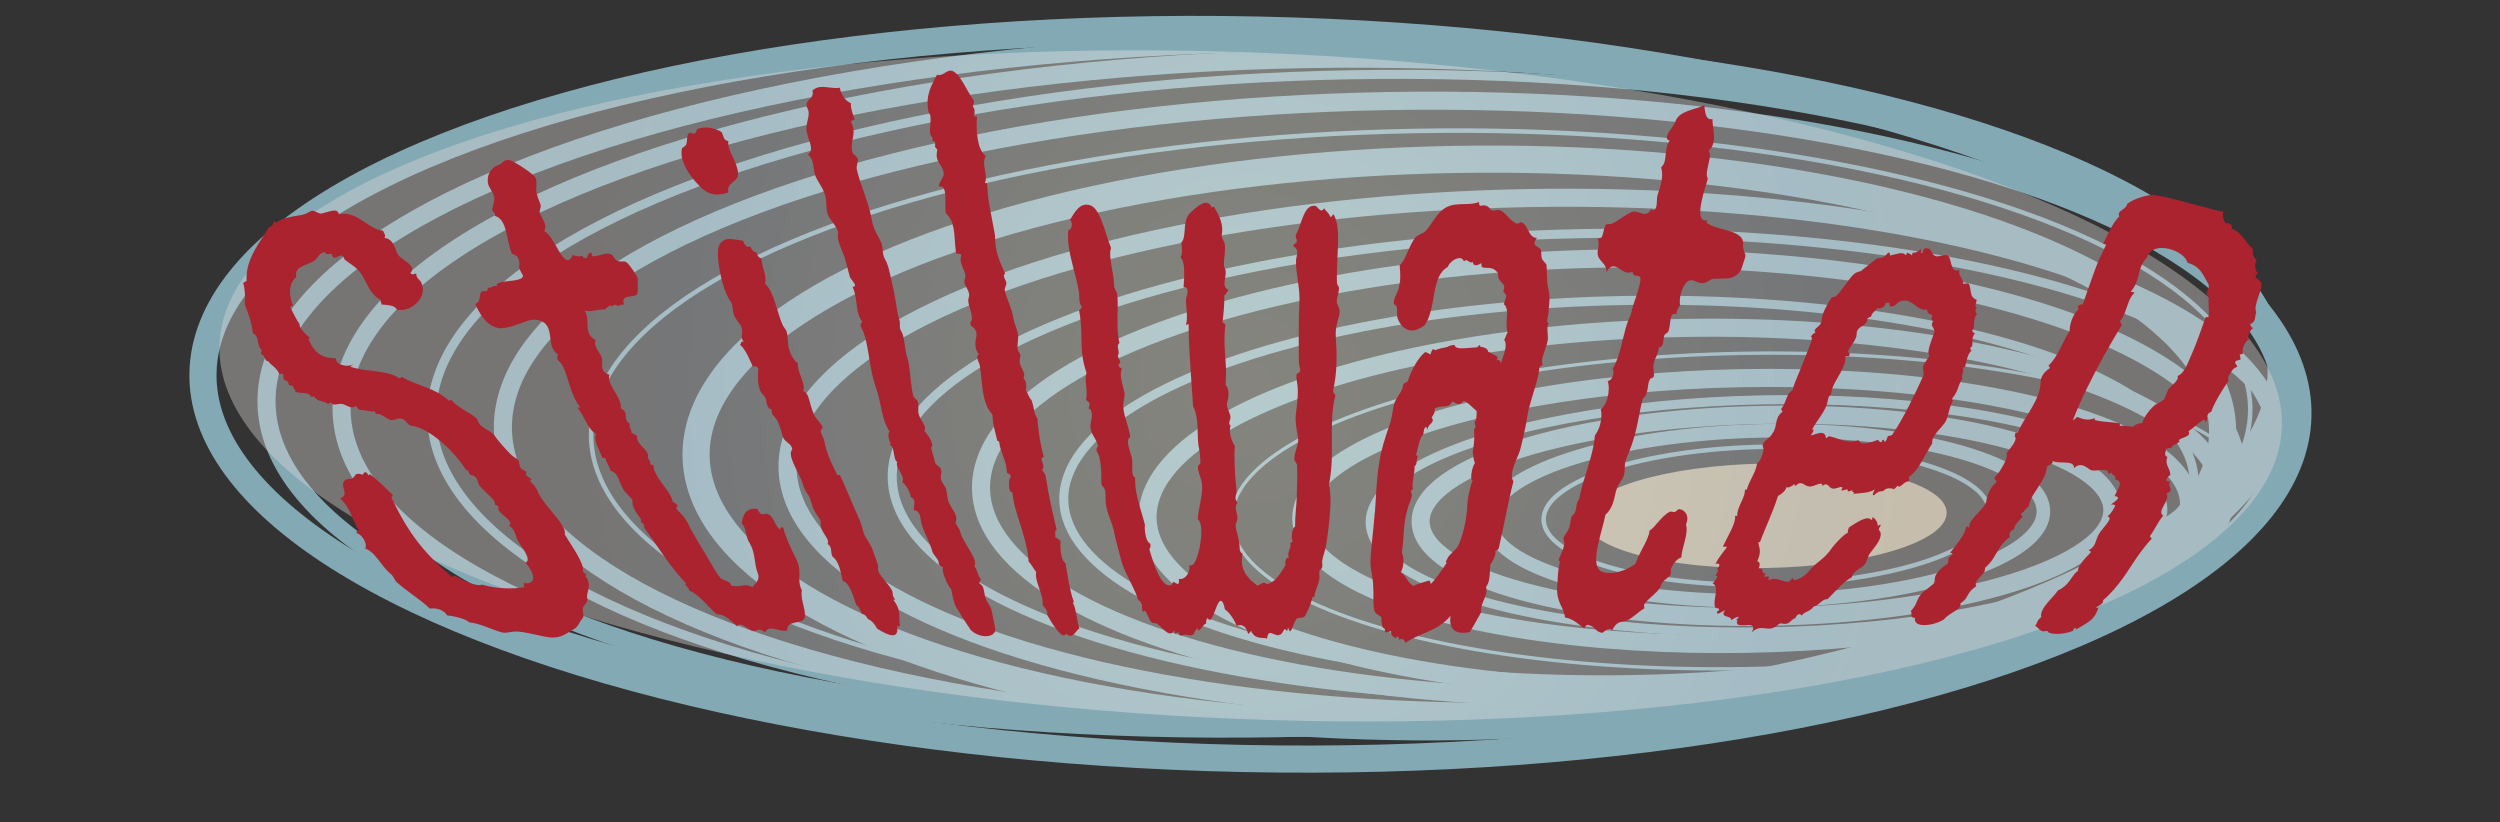 <?xml version="1.0" encoding="UTF-8"?>
<svg id="Layer_1" data-name="Layer 1" xmlns="http://www.w3.org/2000/svg" xmlns:xlink="http://www.w3.org/1999/xlink" viewBox="0 0 552.81 181.85">
  <rect x="0" y="0" width="552.81" height="181.85" fill="#333333" stroke="none"/>
  <defs>
    <style>
      .cls-1 {
        stroke-width: 3px;
      }

      .cls-1, .cls-2, .cls-3, .cls-4, .cls-5, .cls-6 {
        fill: none;
        stroke: #83a9b5;
        stroke-miterlimit: 10;
      }

      .cls-2 {
        stroke-width: 6px;
      }

      .cls-7 {
        fill: #b7ab92;
      }

      .cls-8 {
        fill: #ac2330;
      }

      .cls-3 {
        stroke-width: .75px;
      }

      .cls-4 {
        stroke-width: 2px;
      }

      .cls-5 {
        stroke-width: 4px;
      }

      .cls-9 {
        fill: url(#Pearl);
        opacity: .4;
      }
    </style>
    <radialGradient id="Pearl" cx="285.39" cy="73.31" fx="285.39" fy="73.31" r="170.16" gradientTransform="translate(353.76 -197.52) rotate(90) scale(.99 1.05)" gradientUnits="userSpaceOnUse">
      <stop offset="0" stop-color="#fffeee"/>
      <stop offset=".28" stop-color="#f3f3e9"/>
      <stop offset=".75" stop-color="#d7dade"/>
      <stop offset=".88" stop-color="#dcd8d4"/>
    </radialGradient>
  </defs>
  <ellipse class="cls-2" cx="276.52" cy="87.19" rx="80.55" ry="231.67" transform="translate(183.64 361.85) rotate(-88.82)"/>
  <ellipse class="cls-5" cx="281.18" cy="85.24" rx="222.28" ry="75.78" transform="translate(-1.46 4.98) rotate(-1.01)"/>
  <ellipse class="cls-5" cx="290.04" cy="86.95" rx="214.54" ry="73.91" transform="translate(-1.49 5.14) rotate(-1.01)"/>
  <ellipse class="cls-4" cx="300.02" cy="88.6" rx="204.59" ry="72.09" transform="translate(-1.52 5.31) rotate(-1.01)"/>
  <ellipse class="cls-5" cx="307.92" cy="91.44" rx="196.74" ry="69.11" transform="translate(-1.57 5.45) rotate(-1.01)"/>
  <ellipse class="cls-1" cx="307.92" cy="91.44" rx="196.74" ry="69.11" transform="translate(-1.57 5.45) rotate(-1.01)"/>
  <ellipse class="cls-6" cx="314.15" cy="93.36" rx="183.46" ry="64.42" transform="translate(-1.6 5.56) rotate(-1.01)"/>
  <ellipse class="cls-2" cx="322.7" cy="97.95" rx="168.8" ry="62.71" transform="translate(-1.68 5.71) rotate(-1.01)"/>
  <ellipse class="cls-5" cx="338.93" cy="100.56" rx="164.81" ry="56.78" transform="translate(-1.72 6) rotate(-1.01)"/>
  <ellipse class="cls-4" cx="351.27" cy="102.93" rx="154" ry="51.3" transform="translate(-1.76 6.22) rotate(-1.01)"/>
  <ellipse class="cls-5" cx="355.71" cy="105.65" rx="138.8" ry="48.5" transform="translate(-1.81 6.3) rotate(-1.01)"/>
  <ellipse class="cls-4" cx="360.19" cy="108.34" rx="124.97" ry="41.92" transform="translate(-1.86 6.38) rotate(-1.01)"/>
  <ellipse class="cls-5" cx="372.74" cy="112.45" rx="119.01" ry="39.95" transform="translate(-1.93 6.6) rotate(-1.01)"/>
  <ellipse class="cls-3" cx="385.91" cy="112.98" rx="113.62" ry="34.86" transform="translate(-1.94 6.83) rotate(-1.01)"/>
  <ellipse class="cls-5" cx="385.91" cy="112.98" rx="98.17" ry="29.38" transform="translate(-1.94 6.83) rotate(-1.01)"/>
  <ellipse class="cls-4" cx="390.61" cy="114.04" rx="87.65" ry="25.65" transform="translate(-1.95 6.92) rotate(-1.01)"/>
  <ellipse class="cls-5" cx="390.61" cy="114.04" rx="76.49" ry="22.33" transform="translate(-1.95 6.92) rotate(-1.01)"/>
  <ellipse class="cls-1" cx="390.61" cy="114.04" rx="61.24" ry="18.8" transform="translate(-1.95 6.92) rotate(-1.01)"/>
  <ellipse class="cls-6" cx="390.61" cy="114.04" rx="49.28" ry="15.27" transform="translate(-1.95 6.92) rotate(-1.01)"/>
  <ellipse class="cls-7" cx="390.39" cy="114.04" rx="40.07" ry="11.55" transform="translate(-1.95 6.91) rotate(-1.01)"/>
  <ellipse class="cls-9" cx="276.55" cy="85.32" rx="73.69" ry="228.2" transform="translate(180.11 358.2) rotate(-87.68)"/>
  <g>
    <path class="cls-8" d="m114.57,139.65c-1.95-.04-2.56.49-3.72.16-1.69-.43-5.17-2.14-7.01-2.15-1.06-.95-3.58-1.42-4.95-1.58-.09-.12-.19-.24-.28-.36-.85-1.07-2.6-1.33-3.55-1.13-2.02-1.98-4.55-3.42-7.32-5.83-.5-.46-.68-1.34-1.41-1.9-2.07-1.71-3.31-4.8-5.6-5.58.34-.43.11-1.44-.47-2.29-.33-.48-.81-.95-1.41-1.13-.25-.36.49-.45.47-.71-1.13-1.43-1.38-3.24-2.64-5.2-.39-.61-.93-1.2-1.46-1.79,2.37-.75-.54-2.87,1.24-4.09.21-.17,1.01-.15,1.29-.2.99-.42.45-1.57,2.41-.91.35-.19.12-.57.77-.53.51.34.23.38.6.73.21-.17.13-.29.06-.42,2.21,1.59,3.65,3.17,5.17,4.61.24.38-.05.42-.25.58,1.4,2.95,2.76,5.47,4.36,7.83,2.27,3.35,5.02,6.36,9.07,9.81.29-.02.25-.28.77-.19,1.58.91,4.49,2.39,5.91,1.9,3.24.95,6.66,1,9.37.56-.28-.38-.09-.53-.23-.92,3.08.48,2.46-2.17.44-4.48,1.28-.64-.28-2.71-1.41-4.41-1.04-1.57-.55-2.59-2.22-3.83.38-.31.34-.59.09-.98-.59-.93-2.93-2.09-2.42-3.13-.19-.54-.63-.08-.82-.62.05-.15.03-.43-.14-.69-.58-.93-2.73-2.52-3.37-3.58-.16-.26-.21-.83-.52-1.36-.24-.4-.53-.65-1.38-.83-.51-.36-.3-1.25-.9-1.03-3.03-4.61-7.93-8.95-11.69-9.77-1.32.07-1.42-1.21-2.53-1.6-.91-.28-1.46.38-2.43.26-.98-.12-2.24-1.62-3.29-1.3-.12-.22-.23-.44-.35-.65-.09.02-.19.03-.28.05-.84.15-1.74-.4-3.07-.3-.28-.23-.48-.62-.76-.86-.21.18-.35.21-.63.26-.7.13-1.46-.44-2.02-.62-1.04-.51-2.32.58-2.86-.45-.14.03-.56.11-.57.39-1.1-.92-2.37-.38-3.24-1.76-.28.06-.22.18-.5.24-.04-.09-.09-.17-.13-.26-.52-1.02-2.43-.49-3.46-.98.23-.47-.67-.7-.44-1.17-.27-.22-.55-.16-.96-.36-.24-.79-.44-.89-1.19-1.15-.03-.37-.05-.74-.08-1.11-.19-.38-.4-.19-.83-.1-.04-.08-.08-.17-.12-.25-.62-1.27-1.76-1.72-2.32-2.58-.48-.03-.6-.28-.78-.67-.18-.38-.41-.89-.89-.92-.04-.42.19-.61.21-.9-.91-.63-.73-1.95-1.12-2.85-.17-.38-.48-.73-.87-.92-.34-2.9-1.12-4.42-1.83-6.52.18-1.05.14-3.05-.32-4.65.46.02.36-.24.77-.36-.33-4.81,3.11-8.73,4.99-11.94.09-.03.18-.05.27-.08.68-.2.49-.74.81-1.12.41-.12.41.33.54.29.45-.43,1.08-.76,1.9-.99,1.22-.35,2.63-.6,3.76-.77.14-.04.27-.08.41-.11.68-.19,1.27-.66,1.81-.81.59-.01,1.41.66,2.01.65.59-.16,1.18-.32,1.77-.48,1.09-.3,1.95-.38,2.15.63,3.98-.92,6.57,3.46,9.75,3.61.02.05.03.09.05.14.21.56.63.92.24,1.47,2.17.24,2.28,2.52,3.04,3.72.46.81,2.59,1.71,3.04,2.84.11.28.14.73-.29,1.13.02.05.04.09.06.14.17.42.79.13,1.2.04-.02.31.03.45.15.73.23.56.75.75.98,1.32,1.29,2.79-1.27,5.44-3.73,5.95-.55.11-1.15.09-1.62.04-.67-1.21-2.37-1-3.51-1.2.21-.2-.41-.96-.14-1.02-2.03-.9-2.87-3.26-3.91-5.12-1.1-2-2.51-2.56-3.81-3.59-.57-.31-.23-.99-1.02-1.1-.09.02-.18.05-.27.07-.68.17-1.52,1.13-1.82-.44-.46-.03-1.37.35-1.49-.37-.14.04-.27.07-.41.11-.68.18-.94.69-1.25,1.07-1.07,1.91-5.34,1.4-4.65,4.32-1.83,1.51-1.64,4.23-.75,6.34-.28.07-.55.14-.63.3.86,1.68,1.26,2.6,2.11,3.84-.08.16-.02.3.09.56.35.79,1.69,2.07,2.14,2.4-.08.16-.16.33-.36.23,1.25,2.75,2.63,4.31,6.13,4.3-.01.29.05.42.11.56.57,1.18,2.77,1.31,3.61.85.13.26-.69.14-.36.51,3.14,1.1,8.23.7,10.61,2.47.48.06.35-.21.62-.26,3.42,2.01,7.32,2.37,10.43,5.26.34.09.13-.32.48-.22,1.33,1.7,3.67,2.52,5.49,4.02.42.23.45,1.11,1.01,1.62,1.34,1.13,2.72,1.53,3.24,2.49.29.55,2.7,3.31,3.57,4.08.37.39,1.13.74,1.5,1.13.31.55.22,1.14.53,1.69.16.27.45.53,1.14.74.24.41.05.58.07.86.32.54.85.49,1.3,1.02-.62-.08-.24.32-.3.47.88.77,1.28,1.46,1.72,2.42.65,1.8,3.75,4.81,5.2,7.11.51.81.8,1.5.62,2.08,1.4,2.44,4.36,6.31,4.05,8.26.14.41.44.25.81.78-.84.18,0,.41.15.82.93,2.15-.33,2.89,0,4.5.16.8-.89,1.25-.99,2.06-.18,1.07.51,1.45-.12,2.26-.81.95-.77,1.74-2.05,2.43-1.29.69-2.64,2.01-5.17,1.71-1.87-.2-4.77-1.11-6.96-1.27Z"/>
    <path class="cls-8" d="m167.97,139.22c-.59,0-.9.42-1.59.28-1.22-.43-2.67-2.13-3.37-.99-1.61-1.56-3.14-2.82-4.51-2.66-2.26-1.96-3.69-4.21-6.13-5.28.05-.72-1.48-1.53-.61-1.56-3.3-3.18-6.83-8.95-9.32-12.31.34.12-.54-.7.13-.45-.29-.27-.5-.85-1.01-.81.77-.49-.78-1.56-1.42-3.14-.41-.71-.22-1.32-.33-1.75-.4-.71-1.52-1.51-2-2.36-.05-.09-.11-.19-.16-.29-.47-.85-.69-1.73-1.08-2.45-.39-.71-.75-1.13-1.55-1.35-.18-.58-.41-1.01-.56-1.3-.23-.43-.46-.86-.56-1.3-.02-.3-.41-.26-.67-.23-.73-1.88-2.18-4.14-1.39-5.29-1.97-1.14-2.49-3.82-4.21-5.9.26-.03.33.11.6.08-.07-.14-.14-.29-.01-.3-.48-.4-.83-1.12-1.18-1.84-1.19-2.45-1.76-5.76-2.81-7.47-.33-.42-.73-.67-.93-1.1-.13-.29-.13-.6.07-1.09-.59-.38-.92-.79-1.18-1.37-.78-1.74-.2-4.02-1.68-5.5-1.04-.77-2.1-.9-3.04-.75-.94.16-1.89.63-2.9.95-.74.28-1.75.61-2.83.79-.4.07-.94.16-1.41.09-2.81-.44-4.39-3.37-5.23-5.37,1.29-.4.77-2,1.35-2.73.04,0,.09-.02.13-.03.54-.1,1.53.18,1.25-.86.85.31,1.18-.69,2.09-.24-.37-.55.25-.83,1.19-1,.95-.18,1.95-.21,2.89-.38.94-.17,1.56-.44,1.66-.93-.02-.05-.04-.1-.06-.15-.17-.44-.78-1.27-.82-1.74.1-.49.09-1.28-.13-1.87-.22-.59-.66-.98-1.45-1.14-.8-1.74-.93-4.08-1.62-6-.42-1.18-1-2.01-2.16-2.41.2-.68-.44-.86-.55-1.15-.08-1.09.7-2.21.36-3.25-.44-1.33-1.37-1.93-1.39-3.35-.03-1.9,1.06-3.11,2.79-3.65.36-.24.95-1.17,2.05-.93.96.26,5.13,2.91,5.74,3.92.03.1.06.2.1.3.29.91-.19,2.13.2,3.33.21,1.08.73,1.78.85,2.56.01.48-.33,1.18-.22,1.49.03.1.07.2.1.3.26.75.73,1.3.99,2.05.16.45.23,1.08-.1,1.78,2.03.9,3.7,6.66,5.32,6.38.27-.05.69-.44,1.01-1.14.51.23,1.48.54,2.05.13.27.76.57.38,1.08.62.05-.65.29-1.17.96-1.29.05.26.09.52.14.78.32.11.59.06.86.02.67-.11,1.15-.35,1.95-.49.4-.07.94-.15,1.63.21.24.28.65,1.03,1.02,1.29,1.15.46,1.65-.1,2.27.45.62.55,2.05,2.59,2.39,3.51-.02.33.14,3.04-.14,3.41-.15.34-.68.42-1.21.5-.18.03-.35.05-.53.08-.92.14-1.66.41-1.13,1.77-.72-.05-1.06.16-1.39.37-.5-.57-.97-.34-1.25.03-.17-.08-.34-.16-.52-.24-.28.36-.88.61-1.29.99-.32-.11-.72-.05-.99,0-.53.08-1.06.16-1.59.24-.4.06-.93.14-1.71-.05,1.06,1.58.28,3.44.97,5.06.25.59.7,1,1.48,1.52-.21.5-.15.97.04,1.41.32.74.9,1.44,1.23,2.18.39.89-.07,2.05.33,2.93.2.44.66.85,1.45,1.06-.26.66-.05,1.41.29,2.15.47,1.03,1.21,2.03,1.76,3.2.34.73.56,1.49.45,2.12.53.25.8.53.94.82.35.74-.19,1.88,1.15,2.65-.57.22.46,1.49.29,1.97.39-.04.68.54,1.19.49-.04.47.05.92.2,1.21.73,1.46,2.73,2.49,2.17,3.77.43.57.7.85.55,1.32.02.3.46.11.73.39,0,.76.3,1.34.68,2.07.84,1.6,2.24,3,3.02,4.46.23.44.55,1.02.53,1.47.41.27.86.39,1.18.97-.42.18-.39.48-.31.62.24.44,1.06.98,1.66,1.84.89,1.14,1.37,2.46,1.7,3.04,1.06,1.88,2.34,3.89,3.18,5.34.53.91,1.07,1.83,1.6,2.74.51.86.94,1.58,1.7,2.44.83.56,1.83.39,2.27,1.55.57.13,1.05.12,1.52.11.6-.01,1.11-.17,1.58-.18.48-.01,1.04.13,1.56.41.67-.9,1.87-1.52,1.11-3.29-.77-2.22-.39-4.19-1.7-6.41-.08-.15-.16-.3-.24-.44-.72-1.34-.46-2.72-1.52-4.04.27-1.84.98-3.43,3.48-3.1.05.1.1.2.15.3.75,1.51,1.49.54,2.12.82,1.37.56,1.21,1.96,2.67,3.44.28-.17.05-.62.72-.49.58,2.14,1.6,4.42,3,7.14,1.33,3.03-.1,4.27,1.17,6.81-.43,1.96,1.07,4.64.57,6.11-.5,1.47-3.93.29-3.82,2.76-1.2.28-2.57-.45-3.62-.45-.47,0-.96.14-1.21.86-.62-.43-.95-.58-1.3-.58Z"/>
    <path class="cls-8" d="m193.97,139.04c-.55-1.08-1.26-1.85-2.06-2.16-.47-.92-.87-1.08-1.38-1.23-.36-.92-.75-1.69-1.15-1.84-.44-1.07-.8-2.45-1.33-3.53-.38-.77-.87-1.54-1.69-1.84-.31-1.08-.5-2.62-1.1-3.86-.3-.62-.63-1.07-1.19-1.53-.52-1.08.07-2.03-1.09-2.78.2-.32.17-.63-.05-1.09-.22-.46-.81-1.23-1.16-2-.02-.05-.05-.1-.07-.15-.29-.62-.15-1.09-.28-1.88-.42-.93-1.38-1.99-1.61-2.77-.49-1.08-.35-1.57-1.08-2.96-.51-.61-.65-.92-.78-1.23-.21-.47-.34-.78-.5-1.4-.49-1.4-1.4-2.94-2-4.34-.6-1.4-.82-2.5-.29-3.02.06-.16-.07-.48-.14-.63-.32-.78-1.3-1.03-1.81-1.96-.32-.78-.6-2.37-1.22-3.61-.44-1.09-1.61-1.48-1.31-2.63-.56-.12-.87-.57-.99-.88-.19-.47-.25-.95-.31-1.43-.02-.05-.04-.1-.06-.16-.18-.47-.74-.9-1.11-1.52-.86-1.86-.58-3.51-.54-5.14-.55-.76-.93-.4-1.18-.37-.66-1.4-1.53-3.75-2.88-4.91.38-.04.04-.98.85-.58-.06-.16-.24-.3-.36-.61-.29-.78.25-1.5-.14-2.6-.33-.94-1.44-1.8-1.7-2.91-.53-1.9-.06-2.12-.96-3.16-.35-.61-.8-1.54-1.12-2.49-1.18-3.46-1.91-8.3-1.1-9.74.46-.72,1.03-1.13,1.69-1.22,1.06-.14,2.26.19,3.55.36.24.8.75,1.56,1.62,1.29.19.64.6,1.09,1.35,1.32.03.11.06.21.1.32.19.64.5.77.99,1.04.11,2.15,1.3,3.83.77,5.55,1.97,1.59,2.63,6.16,3.8,8.84.27.8.93,1.23,1.02,1.88.37,1.12.1,2.62.6,4.06.38,1.11,1.03,2.2,1.87,2.78-.1.83.19,1.63.47,2.42.11.32.23.64.34.95.34.95.68,1.91.36,2.75.61.28.9.74,1.14,1.38.41,1.11.57,2.57,1.47,4.29.54.77,1.5,1.68,1.68,2.49.06.16-.42.19-.42.84.06.48.73,1.58.79,2.06.19,1.12.57,2.4,1.13,3.82.44,1.11,1,2.2,1.69,3.62.13.31.47-.02.65.13,1.63,3.47,2.82,6.63,4.2,9.62.07.16.13.31.2.47.47,1.1.67,2.37,1.01,3.16.59,1.1,1.37,1.88,2.04,3.92.37,1.1.65,1.73.89,2.52.28.63-.13.95.23,1.73.57,1.25,2.36,2.81,3,4.23.18.63-.1.94.65,1.88-.14,0-.28,0-.43,0,.32.47.65.94.87,1.41.8,1.72.26,2.8.6,4.35-.27.3-.34.15-.63-.01.23,1.55-.19,2.15-1.03,2.13-.84-.02-2.1-.65-3.34-1.44Zm-39.13-97.75c-1.17-1.15-3.24-3.48-3.94-6.01-.22-.79-.3-1.61-.1-2.47.09-.18.74-.45.92-.82.34-.89,0-2.16.75-2.62.23-.21.81.37,1.04.16.41-.07.43-.57.62-.93.23-.21.65-.27,1.06-.34,1.51-.25,3.5.28,4.38.98.47.76.3,1.79,1.48,1.95-.28,1.71,1.38,3.81,1.93,5.9.17.64.29,1.13.19,1.81-.33,1.38-2.54,1.53-2.1,3.63-.49.24-1.17.33-1.84.43-1.34.2-2.83-.09-4.4-1.67Z"/>
    <path class="cls-8" d="m214.54,139.12c-.39-.49-2.85-4.37-3.21-5.01-.04-.11-.09-.22-.13-.32-.51-1.29-.61-2.57-.89-3.54-.5-.49-1.04-1.61-1.42-2.58-.31-.81-.58-1.78-.39-2.1-.38-.16-.61-.48-.94-.8.04-.16.03-.49-.04-.65-.31-.81-1.19-1.45-1.39-2.25-.28-1.29-1.74-4.03-2.35-5.97-.13-.65-.21-1.46-.44-2.11-.18-.49-.57-.96-1.24-.94-.25-.97.74-2.32-.72-2.92,0-.33-.12-.65-.18-.81-.35-.97-.92-1.93-1.71-2.56.85-1.19-1.72-3.21-1.08-4.39-1.03-.61-.37-3.11-1.68-3.87.06-.17.18-.18.29-.18-.17-.16-.28-.48-.39-.8-.22-.65-.31-1.64.1-1.82-.5-.8-.95-1.76-1.21-2.58-.75-2.27-.94-4.75-1.83-7.18-1.51-4.38-1.46-8.39-2.68-12.14-.1-.33-.53-.96-.68-1.45-.09-.33-.06-.67.34-1.03-.39-.47-.7-1.11-.89-1.77-.51-1.8-.34-4-1.26-5.93.51-.05.59-.22.55-.39-.13-.49-.87-1.26-1.13-1.74-.4-1.48-.79-2.95-1.18-4.43-.39-.97-1.33-3.06-1.49-4.22-.04-.67.14-1.03.02-1.52-.5-1.47-2.02-2.65-2.39-4.12-.32-1.82-.02-2.87-.68-4.48-.45-1.3-1.56-2.52-2.05-3.98-.19-.82-.29-1.82-.44-2.48-.19-.82-.47-1.46-1.13-1.89.74-.43.86-1.12.64-2.11-.26-1.15-.99-2.58-.93-3.6-.01-1.35.6-2.45.5-3.62-.03-.84-.65-1.1-.41-1.98.21-1.04,1.63-1.06,1.26-2.88.49-.4,1.01-.64,1.57-.72,1.53-.2,3.21.44,4.43.12.48,1.81,1.26,2.91,2.49,3.44-.04.51.02.85.09,1.18.16.83.43,1.48.76,2.46-.41.05-.65.24-.89.44.37.47.47.97.57,1.46.36,1.83-.82,3.5-.13,5.46.24.48.82.59,1.09,1.24.24.48-.36,1.57-.18,2.4.72,3.32,2.66,7.19,3.43,11.69.03.11.05.22.08.33.39,1.66,1.56,3.24,1.96,4.39.52,1.65,0,2.2.87,3.65.21.32.62,1.47.7,1.8.77,3.15,1.51,6.64,1.96,9.81.05.67.56,1.64.53,2.49,0,.51-.03.85.02,1.01.09.33.26.49.6,1.3.04.17.09.33.13.5.35,1.32.4,3.34.94,4.81.57,1.64.68,6.33,1.27,8.31.15.49.83.79.98,1.28.02.06.03.11.05.16.24.82-.1,1.68.19,2.67.02.05.03.11.05.16.4,1.31,1.79,2.41,1.16,3.44.72.8,1.53,1.93,1.76,3.08.1.33-.31.52-.21.84.3,1.1.61,2.19.91,3.29.27.49.89.63,1.15,1.12.03.11.07.22.1.33.26.82-.25,1.01,0,2.16.21.66.97,1.62,1.08,1.95.26.82.19,1.98.68,3.13.54,1.31,1.3,1.95,1.57,3.1.16.82-.21,1-.05,1.49.44.98.76.97,1.04,2.12.45,1.64,2.5,4.24,3.06,5.88.22.66.19,1.15-.01,1.48.32.33.55.98.72,1.47.17.49.34.98.66,1.31.07.49-.34.49-.27.98.52.33.74.66.85.98.17.49.2,1.14.39,1.96.04.11.08.22.12.33.35.98.99,1.64,1.28,2.46.05.17.91,4.4.89,4.56-.12.97-1.1,1.43-2.26,1.4-1.07-.03-2.44-.54-3.32-1.52Z"/>
    <path class="cls-8" d="m235.73,140.06c-.67,1.82-3.13-2.23-4.16-4.06,0-.33.04-.5-.05-.83-.15-.5-.68-1.01-.97-1.34.09-.67-.05-1.5-.3-2.33-.24-.84-.63-1.84-.92-2.84-.24-.84-.33-1.5-.22-2.17-.64-.83-1.12-1.84-1.67-2.34-.02-1.5-.43-3.35-.98-5.35-.6-2.18-1.44-4.51-1.98-6.52-.36-1.34-.56-2.51-.61-3.52-.41.51-.41-.33-.72-.66-.05-1.01-.14-2.19.39-2.71-.17-.67-.61-.66-.87-.82-.11-.84-.12-1.35-.25-1.85-.42-1.68-1.17-2.83-1.49-5.02-.08-.33-.34.01-.42-.32-.17-.67-.34-1.34-.5-2.01-.25-1.01-.5-2.01-.56-3.7-.93-.98-1.5-2.31-1.82-3.65-.57-2.35-.61-5.06-.95-7.08-.23-1.01-1.1-2.15-.22-2.54-.36-.49-.59-.99-.7-1.49-.34-1.51.41-2.58.1-3.41-.29-1.35-1.2-.95-1.34-2.13,1.05-.92-.39-3.55-.43-4.92.07-.86.32-.87.18-1.55-.21-1.01-.82-1.48-.99-2.32-.17-.84.3-1.05.19-1.55-.08-1.02-.79-2-1.03-3.17-.07-.34-.04-.85.11-1.38-.13-.67-.93-.1-1.16-.6-.28-2.03-.25-3.91-.54-5.43-.26-1.35-.71-2.34-1.69-3.29-.26-1.35.02-3.42-.23-4.77-.15-.84-.51-1.33-1.28-1.09-.15-1.53,1.66-2.03.79-3.84-.28-.83-1.1-1.62-1.28-2.63-.09-.51-.04-1.02.11-1.72-.19-.32-.33-.31-.52-.64.05-.52.08-.35-.07-1.19-.03-.17-.41.04-.57-.12.43-.72-.31-1-.4-1.51-.23-1.35.23-2.76,0-4.11-.06-.34-.39-.65-.44-.99-.61-3.71.65-5.55,1.96-8.08.16.16.44.13.58.12.97-.09,1.66-1.19,2.69-.94,1.77.53,3.31,4.52,4.86,6.63.07.51-.18.7-.24,1.23.53.82.42,1,.3,2.04-.06.52.41-.03.6.29-.08,1.38-.1,3.1.13,4.64.26,1.7.76,3.21,1.83,3.99-.43.72-.43,1.58-.3,2.43.06.4.12.79.19,1.19.13.85.24,1.53-.05,2.24-.08.35.26-.02.45.31.08,1.37.2,2.91.45,4.44.34,2.04.86,4.41,1.27,6.78.07,1.2.09,2.05.27,3.07.33,1.87.98,3.37,2,5.54-.22.19-.32.36-.26.7.09.51.56,1,.53,1.51-.03.52-.35.88-.38,1.39.31,1.7,1.65,4.19,1.94,6.41.19,1.02.81,2.36,1.01,3.37.19,1.02-.27,2.41-.04,3.6.19.33.52.83.56,1,.07.34-.28,1.04-.11,1.89.39,1.35,1.42,2.33.76,3.21.3.33.49.66.59,1.17.1.51.09,1.02-.04,1.54.52.83.7,1.68,1.26,2.17.25.67.36,1.18.5,1.86.17.85.35,1.69.8,2.19.16,1.87.4,4.08.83,6.11.18.85.36,1.69.62,2.37-.18.18-.51.19-.55.53.07.34.3.84.37,1.18.11.51.12,1.02-.28,1.2.33.5.59.66.81,1.17.66,4.41,1.48,7.95,2.48,12.18-.62,0-.17,1.02-.36,1.53.69.33.88.67,1.22.83-.08.51-.08,2.2.21,3.38.16.67.43,1.35.87,1.52.31,1.69.6,4.05,1.15,6.24.21.84.38,1.52.65,2.19.08.34,0,.34-.2.33.18.34.41.84.53,1.35.34,1.35.54,3.2.94,4.38-.65.33-1.12,1.65-1.94,1.64-.28,0-.69-.18-1.06-.52Z"/>
    <path class="cls-8" d="m276.74,139.44c-.35.18-.42.7-.76.7-.3-1.21-.94-1.91-1.73-1.91-.26,0-.53,0-.79.17-.6-1.56-1.76-3.12-2.6-3.64-.26-1.39-.57-1.91-.94-1.91-.74,0-1.48,3.47-2.22,4.16-.34.17-.46-.17-.74-.35-.15.34-.31.52-.25,1.21-.7.17-1.02,1.38-1.8,1.55-.03-.34-.12-.35-.16-.69-.11.69-.65.51-.65,1.38-1.13.86-1.14,0-2.59.33-.24.17-.94.16-.88-.7-.22.34-.79,0-.73.51-.18,0-.09-.69-.29-.86-.28.52-.52.68-.88.68-.79,0-1.88-1.39-2.8-2.09-.5-.35-1.08,0-1.43-.53-.65-.69-1.08-3.27-1.8-2.07-.27-1.03-.11-1.2-.2-1.71-.27-.52-.45-1.03-.79-.86-.59-2.4-2.9-5.83-3.69-8.57-.62-2.4-1.06-3.76-1.62-6.33-.39-2.23-1.43-4.1-1.71-5.64-.04-.23-.08-.46-.12-.68-.21-1.2.03-2.23-.25-3.26-.25-.85-.75-.67-.79-1.53,0-1.2.09-3.26-.45-5.83-.22-.68-.77-1.36-.61-1.7.11-.23.22-.46.33-.69-.39-1.71-1.5-2.37-1.64-3.91-.23-1.37.73-2.43.01-4.13-.28-.33-.34.01-.45.01.08-.46.16-.92.24-1.38-.28-.34-.65-.5-.82-.84.5-1.91-.47-4.46.13-5.86-.42-1.19-.71-2.39-.87-3.42-.52-3.43.02-6.38-.8-10.49.37-.01.42-.53.64-.72-.29-.33-.49-.84-.53-1.19-.12-.86.01-1.73-.23-2.58-.54-3.08-1.75-6.48-2.18-9.74-.16-1.2-.19-2.41-.06-3.45.77-.04,1.09-1.61.36-2.26,1.08-1.78,2.16-3.74,4.18-3.31,2.53.41,3.53,6.25,4.9,9.49-.29.88-.2,1.74-.1,2.6.22,2.07.82,4.12.77,5.86.08.69.63,1.19.7,1.88.37,3.45-.37,7.45.5,10.71-.34.18-.41.53-.35,1.05.06.52.38,1.2-.03,1.73.11.86.99,1.35.23,1.89-.05.52.11.86.69.84-.27.7-.29,1.39-.21,2.08.13,1.03.51,2.23.78,3.43.13,1.03-.42,2.08-.26,3.29.16,2.07,1.41,4.8,1.5,6.35-.07.35-.48.53-.44.87.02.17-.06.35-.02.69.12.86.48,1.89.88,3.26.25,1.89-.33,3.8.69,4.3.01.86,0,1.55.12,2.41.41,2.93,1.55,5.84,2.06,8.08-.13.52-.03,1.21.07,1.89.15,1.03.47,1.89,1.11,2.23.07.52.02.86-.22,1.21.99,3.44,2.66,8.61,4.81,7.92.19,0,.29-.69.57-.69.49.17,1.36,1.21,1.14-.69,1.07.34,2.62-1.04,2.33-3.12,1.34,1.21,2.85-4.68,2.62-7.98-.08-1.04-.34-1.73-.77-2.08.19-2.6.96-4.69.99-7.12-.01-.17-.02-.35-.04-.52-.1-1.39-.92-2.59-.92-3.98.08-.35.59-.7.58-.87-.02-.29-.04-.58-.06-.87-.05-.69-.12-1.73-.26-2.25-.16-.69-.21-1.38-.25-2.08-.07-1.04-.05-2.26-.12-3.29-.1-1.39-.3-2.77-.95-3.98-.17-2.43-.34-4.85-.5-7.28-.25-3.64-.5-7.45-.48-10.75-.03-.52-.35.18-.6.01.5-1.57-.02-3.99,0-5.73.1-.35.41-1.22.38-1.74-.03-.52-.3-.86-.91-.85.07-.87.21-2.61.11-4.17-.06-1.04-.24-1.9-.78-2.41.34-.53.4-1.74.18-3.3,1.2-1.24.26-4.17,1.57-6.11.36-.53,2.22-2.13,2.73-2.31.25-.18.63-.36,1.15-.37.52,0,1.05.33,1.21,1.02.39,0,.37-.35.65,0,1.11,1.9,2.06,3.79,1.63,6.06,0,.06,0,.11,0,.17.03.87.54,1.04.7,2.08,0,.23.02.46.02.69.04,1.22-.29,2.61-.25,3.83.01.35.4.86.42,1.38.03.87-.31,1.91-.28,2.78.02.52.28,1.04.9,1.21-.36.35-.45,1.05-.94,1.23.06,1.74-.21,4.35-.39,5.91.13.35.49.34.62.51-.18,1.74-.23,3.3-.18,4.69.07,1.74.25,3.3.31,4.86.05,1.22-.02,2.43-.08,3.82.48.52.62,1.21.64,1.73.03.69-.06,1.39-.26,2.09-.11.18-.09.52-.08.7.04.87.61,1.38.77,2.6.13.52-.71,1.57.07,1.91-.21.35-.19.87-.17,1.22.06,1.39.65,2.77,1.1,3.29-.17,1.39-.11,2.78-.07,3.99.08,2.26.27,4.51.43,6.08.02.69-.67,1.39.19,2.43-.29.52-.37.87-.36,1.22.03.69.36,1.56.39,2.26-.08.52-.45,1.22-.43,1.74.15,1.22.81,2.95.86,4.34,0,.23.02.46.03.69.01.35.13.87.62,1.04-.07.69-.15,1.22-.13,1.74.11,2.95,2.22,4.33,3.44,5.37.83-.35,1.38-1.05,2.04-.36,1.85-.36,2.89-2.1,4.16-4.19q-.09-.52.02-1.04c.2-.52.4-.7.68-.52,0-.17-.09-.52-.08-.69.02-1.22.71-1.57.44-2.61.1-.17.39-.18.5-.35-.09-.35-.18-.69-.17-1.21.02-.87.24-1.91.74-2.09-.04-2.26.31-4.34.38-6.94.06-2.26.13-5.03.06-6.6.01-.52-.62-.87-.61-1.39,0-.06,0-.12,0-.17.03-1.56.92-2.78.85-4.17-.18-1.56-.69-3.47-.54-5.38.14-1.39.52-3.65.45-5.73.02-.87-.41-2.43-.28-3.3.12-.17.58-.35.82-.69,0-.06,0-.12,0-.17,0-.35-.32-1.39-.31-2.08-.03-4.17-.06-9.38.11-12.67.3-3.13-.87-6.95-.72-9.55,0-.52.27-1.22.27-1.74,0-.52-.11-1.04-.87-1.39,0-.7.64-.52.77-1.04,0-.06,0-.12,0-.17,0-.69-.5-.7-.11-1.56,1.3-2.42,1.63-6.42,4.09-6.22.65,0,1.25,1.92,2.06.55.37.7,1.13,1.05,1.36,1.93.52,0,.41-.69.79-.51.97,1.92,1,4.35.9,6.95-.05,1.33-.1,2.66-.16,3.99-.06,1.39-.11,2.77-.05,4.16-.01.35.34.7.45,1.05,0,.06,0,.12,0,.17-.04.87-.45,1.9-.5,2.94.09.7.67,1.4.63,2.09.06,1.21-.99,3.11-.85,5.37.12,2.43.26,4.51.14,6.76-.09,1.73-.29,3.46-.73,5.37-.04.69.42.7.5,1.22-.42,1.56-.61,3.12-.71,4.85-.17,3.29.07,6.76-.14,10.4-.08,1.39-.28,2.95-.58,4.5.36,1.04.44,3.12.29,5.37-.17,2.77-.58,5.89-.89,7.79-.19,1.39-.74,2.43-.9,3.64-.02.35.14.87.01,1.39-.12.35-.51.52-.62.87,0,.06,0,.12-.01.17-.03.52.13,1.04,0,1.56-.18,1.39-1.08,2.61-1.06,3.82-.19.17-.18,0-.47.18-.26,1.39-1.08,3.13-1.66,4.18-.56.53-1.26.19-1.8.54-.55.53-1.06,2.79-1.5,2.79-.17,0-.33-.69-.42-.86-.09,0-.02.69-.19.7-.09.17-.43-.34-.52-.34-.27.17-.54,1.05-.98,1.22-.17,0-.35.18-.44.18-.69,0-1.3-.51-1.82-.51-.35,0-.61.35-.69,1.22-.78-.34-2.75.36-3.5-1.72Z"/>
    <path class="cls-8" d="m309.28,141.54c.27-.52-.08-.51-.29-.84-.18,0-.21.18-.36.52-.27-.5-1.09-.31-1.04-1.68-.48.18-1.63.72-1.35-.48-.78-.15-.75-1.52-.78-2.55-.38-.51-.83-.5-1.31-1-.74-1.19-.31-3.77-.51-5.83.03-1.72-.53-3.26-.6-5.15.04-2.75.57-6.55.87-10.16.39-3.45.36-8.1,1.13-12.41.36-2.41,1.14-4.82,2.12-7.74.76-1.89.75-3.96,1.21-5.16.48-1.37,1.87-2.56,1.92-4.11.27-.34.73-.33,1-.67.86-2.57,2.34-5.29,3.9-6.46.37.18.75.36,1.12.55.6-2.05.79-.67,1.19-1,.87-.32,1.61-.47,2.46-.62.52-.33,1.26-.48,1.62-.46.29.52.5.7,1.45.73.71.02,1.81-.11,3.63-.22.29-.33.73-.83.62-.15.48.02,1.86.41,1.75,1.09.7.37,1.4.74,2.09,1.11.03.51-.12.68-.27.84.12,0,.27-.16.27-.16.36.01.65.37.83.72.12-.68.72-2.02.93-3.21.12-.68.12-1.36-.28-1.89.33-.5.45-1.18.77-1.67-.75-2.08.61-5.1-.82-6.19.14-.85.44-1.18.54-1.86-.04-.51-.64-.71-.71-1.06.15-.16.2-.5.23-.67.16-1.02-.94-1.24-1.29-2.29-.1-.18,0-.86-.1-1.03-.63-.89-1.36-1.1-1.99-1.13-.34-.02-.67-.03-1.01-.05-.38-.02-.75-.03-.62-1.06-.57.49-2.02.94-1.87-.26-.15.17-.27.16-.4.15-.63-.03-1.03-.91-1.62-.24-.19-.53-.55-.71-.93-.73-1.01-.04-2.41,1.11-2.63,1.96-3.87,2.1-2.39,9.05-5.15,12.93-.92.66-1.93,1.15-2.89,1.13-1.08-.03-2.21-.74-2.91-2.32-.53-.88-.04-2.25-.45-3.12-.11-.18-.7-.36-.55-.71,0-.11.02-.23.03-.34.07-.86.91-2.05,1.12-3.08.04-.52.21-1.03.24-1.38.12-1.38-.03-2.59-.09-3.46,1.35-1.17,1.99-4.27,3.43-6.12.84-.84,1.61-.81,2.31-1.48,1.13-1.17,2.1-3.2,3.38-4.36,2.59-2.48,5.45-.97,8.45-2.03-.16,1.37.72.55,1.36.76,1.02.22,1.05,1.09,1.57,1.11.04,0,.09,0,.13,0,.52.03,1.08-.28,1.45-.09,1.15.24,2.42,2.54,3.79,2.96.23.19.7-.3.96-.29,1.64.44,1.56,3.52,3.52,3.47-.34.49-.52.82-.55.99-.13.85.89.91,1.42,1.62.1.18.06,1.2.2,1.89.17.52.85,1.07,1.04,1.43.15,1.37.04,3.41.3,4.79.51,2.07.41,3.26.18,5.12.09.18.03.51-.04.85-.05.28-.11.56-.16.84-.13.67-.23,1.18.23,1.37-.16.16-.22.5-.25.67-.17.84.12,1.87.04,2.89-.19,1.52-.98,3.01-1.22,4.18-.1.51-.09,1.01.08,1.36-.19.33-.43.32-.7.48-.1.5-.13,1.18-.23,1.69-.67,3.19-2.13,6.69-2.52,9.55-.18,1.35-.56,3.03-.9,4.54-.3,1.34-.57,2.52-.88,3.35-.49,1.17-1.17,2.67-1.44,3.84-.23,1.01-.21,1.85.21,2.36-1.1,4.19-2.25,10.55-3.23,14.73-.17.67-.6.34-.83.84.16.17.07.5-.01.84-.17.67-.69,1.51-1.02,2.01-.16,1-.05,2.5-.37,3.67-.13.5-.37,1-.65,1.34.61.99-.57,2.84-.93,4.17-.14.5-.18,1-.08,1.33-.89,1.51-1.54,2.86-2.51,4.38-.42.18-.97.2-1.44.21-1.67.05-3.28-.73-2.84-3.76-3.08,3.6-6.72,3.7-9.99,5.99-.25-1.01-.97-.99-1.47-.64Zm6.83-13.2c.03.34.32.33.22.85,1.2-1.2,2.32-2.91,3.6-4.78-.59,0,.14-.68.25-1.19,1.07-1.36,2.05-1.7,2.62-3.39.45-1.19.84-2.54,1.09-3.72.29-1.35.46-2.71.53-3.55,0-1.02.13-2.2.41-3.56.17-.85.48-1.86.79-2.88-.36.16-.37-.85-.17-1.87.13-.68.37-1.36.69-1.86-.38-.86-.33-1.71-.5-2.56.04-.23.08-.45.13-.68.25-1.36.28-2.72.16-3.92.06-.34.23-.68.41-1.01-.19-.18-.25-.52-.27-1.03.23,0,.29-.33.35-.67.12-.68.13-1.36.07-1.7-.02.17-2.45-2.46-2.86-2.13-.43.5-.8.66-1.14.65-.57-.01-1.06-.54-1.41-.55-.49,1.7-2.72.62-3.89,1.63.09.17.04.52.02.69-.05.34-.32.68-.62,1.19.18.35.27.52.24.69-.1.68-1.15,1.01-1.18,2.04-.2-.17-.08-1.03-.62-.35-.14.17-.23.86-.3,1.37-.89.84-1.01,2.56-1.62,4.62.33,0,.41.18.39.35-.13.17-.16.34-.18.51-.09.69-.08,1.37-.54,1.54.06.34-.01.86-.06,1.2-.09.63-.18,1.26-.26,1.89-.1.69-.17,1.2-.06,1.89.03.51-.42,0-.41.68.16.34.22.69.17,1.03-.12.86-.66,1.71-.91,2.74-.23.86-.45,1.71-.58,2.57-.37,2.57-.35,5.14-.67,7.2.32.51.42,1.71.26,2.74-.08.51-.29,1.2-.53,1.54,1.24.67,1.6,2.55,2.93,3.04.05-.34,3.38-1.23,3.48-1.23Z"/>
    <path class="cls-8" d="m351.43,138.29c-.14-.15-.78-.29-1.07.66-1.42-.9-2.42-2.14-4.31-2.41-.15-2.23-1.9-3.16-1.72-6.56.13-2.11.11-3.57.55-5.53.16-.49-.2-.33-.2-.65.05-.16.11-.33.16-.49.32-.98.85-1.63,1.01-2.78.21-.65-.21-.98-.11-1.64.16-.49,1-1.47,1.21-2.12.03-.11.07-.22.1-.33.31-.98.19-1.64.51-2.29.26-.49.38-.16.48-.49.75-.97.28-2.3,1.13-3.27.25-1.15.54-2.46.93-3.77.99-3.28,2.29-6.88,2.58-10.36.37-.48.84-1.3,1.12-2.28.37-1.31.43-2.81.14-3.49.72-.46,1.23-1.44,1.5-2.43.36-1.31.4-2.81.06-3.84.6.03,1.01-.61,1.19-1.27.13-.49.18-1.16-.14-1.35.83-1.29,1.38-2.93,1.8-4.58.25-.99.5-1.98.75-2.97.25-.99.49-1.98.86-2.96.41-1.14.7-1.29.9-2.62.28-1.16,1.21-3.44,1.64-5.25.19-.82.35-1.49.17-1.84-.05-.34-.31-.36-.56-.38-.13-.01-.26-.02-.38-.03-.38-.03-.73-.23-.71-.9-1.75.87-2.88-1.07-4.16-1.17-.51-.04-1.09.25-1.72,1.39.42-2-1.81-2.5-1.87-4.2-.09-.86.56-2.16,0-3.39.09,0,.17.01.26.02,1.17.09.77-1.98,1.65-3.09.29-.15.78.06,1.37-.23,1.43-.56,3.56-2.58,4.78-2.64.09,0,.18.02.26.02.66.06,1.25.45,1.91.51.53.05,1.09-.07,1.56-1.04.23.19.36.2.49.22.4.04.6-.28.73-.94.14-.66.08-1.68.18-2.18.33-.98.7-2.13.93-3.28.2-.99.26-2-.09-3.05.5-.46.73-.94.86-1.6.16-.83.18-1.67.33-2.5.12-.66.25-1.33.75-1.78-.65-.24-.72-.59-.66-.92.18-1,1.54-2.37,1.83-3.18.75-2.63,4.41-2.71,6.44-3.8.17,1.37.21,3.4,1.81,3.09,0,1.51.56,3.6.26,5.08-.17.82-.57,1.44-1.08,1.89.31.54.31,1.21.17,1.87-.13.6-.25,1.2-.38,1.8-.21.98-.38,1.8.01,2.52-.14.65-.84,2.59-1.28,4.56-.59,2.62-.77,5.11,1.23,4.66-.04.16-.17.15-.25.48,1.97,1.87,8.47,1.44,8.1,4.89-.17,1.14.66,2.06.48,2.71-.03.11-.06.21-.09.32-.18.64-.75,2.23-.84,2.56-1.5,2.49-3.69,1.76-6.28,2.01-.56.11-1.47,1.02-2.36.93-.09,0-.17-.02-.26-.02-.9-.09-1.84-1.01-2.78-.43-.77.43-1.36,1.71-1.66,2.85-.26.98-.26,1.98-.14,2.49-.43.63-.77.93-.78,1.93-.13-.01-.25-.02-.38-.03-.5-.04-.72.27-.85.76-.26.98-.24,2.31-.59,3.12-.09.32-.63.45-.85.76-.03.11-.06.22-.09.33-.27.98-.06,2.49-1.18,2.41.03.34-.06.66-.15.99-.23.81-.66,1.45-.94,2.43-.32,1.14.15,2.5,0,2.99-.14.49-.58.29-.8.61-.05.16-.22.32-.31.64-.19.65-.19,1.48-.43,2.29-.19.65-.46,1.13-.92,1.44-.85,3.26-1.14,6.54-2.4,10.1-.41,1.3-1.06,2.58-1.43,3.72-.25,1.14,0,2.13-.38,3.26-.32.97-1.27,1.76-1.6,3.06-.27.81-.43,1.95-.77,2.92-.33.97-.89,1.93-1.66,2.57-.67,3.56-3.19,10.03-1.45,12.1.5.64,1.39.8,2.45.79,1.81,0,4.06-.8,5.67-2.06.63-2.05,1.88-3.79,2.58-5.53.25-.63.51-1.26.47-1.74,1.32-.77,2.66-3.29,4.51-4.2.52-.15.73.18,1.14.03.11,0,.71-.62.94-.61,1.15.04,2.41,1.5,1.49,3.36.62,2.06-.83,4.85-1.04,7.34-1.04.3-1.92,1.54-2.3,2.62-.1.47.2.78-.12,1.24-.21.46-1.2.93-1.77,1.7-.25.31-.32.93-.5,1.08-.86,1.39-2.3,2.18-3.3,3.43-.57.78.04.62-.25,1.24-1.25.64-2.6,2.21-3.97,2.7-1.09.34-1.91-.11-3.1,2.09-.14-.15-.27-.3-.58-.29-.41.01-.96.34-1.48.82-1.43.05-1.76-1.5-3.02-1.62Z"/>
    <path class="cls-8" d="m386.4,138.25c-.31,0-.62,0-.92.01-.69.01-1.26.02-1.35-.41-.29-.29.39-.88-.27-.72.28-.29.48-.44.56-.59q.08-.15-.03-.15c-.35,0-1.17.45-1.56.75.09-1.17-2.7-.4-1.38-2.18-.54.15-1.2.75-1.77.76.16-.3.05-.29-.06-.29.13-.45.39-.3.55-.6-.1-.44-.74-.29-.92-.59-.63-1.33,1.12-4.48-.55-5.24.38-.3.61-.75.95-1.21.23-.45-.11-.45-.34-.46.42-.6.87-1.51.3-1.52.19-.15.45-.45.53-.6.22-.45-.2-.76-.81-.47.07-.15.15-.3.22-.45.52-1.06,1.23-1.82,2.23-3.18.22-.46-.69-.01-.78-.32.65-1.37,1.34-2.58,1.91-3.8.5-1.07.87-2.14.75-2.92.16,0,.31.01.47.02,0-.78.23-1.54.57-2.31.16-.36.32-.71.48-1.07.34-.76.68-1.53.66-2.31.07-.15.19-.15.43-.14.37-1.39,1.14-2.6,1.74-3.99.26-.61.41-1.23.55-1.85.31-.14.69-.75.95-1.36.39-.92.6-2.01.29-2.19,0-.32-.05-.48.01-.63.38-.93,1.55-1.32,2.11-2.39.25-.3.38-.61.44-.76.38-.92.32-1.72.69-2.65.18-.46.49-.92,1.05-1.35.12-.31-.25-.34-.25-.66.49-.6.74-1.21.92-1.68.1-.26.2-.51.3-.77.3-.77.6-1.23,1.35-1.8.05-.47.29-1.09.53-1.71.47-1.24,1.12-2.61,1.64-4.01.69-1.86,2.02-4.77,2.03-5.57.06-.16.11-.31-.22-.51.37-.28.53-.75,1.1-.85-.2-.18-.28-.35-.22-.51.16-.47.97-.86,1.32-1.46.04-.1.07-.21.11-.31.16-.46.12-1.12.39-1.89.27-.78,1.4-2.9,1.87-3.49.24-.29.71-.07.94-.37,1.29-.97,3.08-4.29,4.31-5.09.37-.27.95-.36,1.26-.47.18-.14,3.4-2.75,3.72-2.86,1.12,0,1.48-.27,2.37-1.26.48.23.38.54.33.69,1.03-.17,2.86-1.01,3.41-.12.27.04.29-.44.47-.57.3.37.75.28.92.62.27.04.02-.48.34-.59.67.11,1.09-.31,1.64-.7.4.06-.3.91.33.69.27.04.25-.76.57-.87.32-.11.45-.09.72-.04.81.13.77,1.08,1.34,1.49.22.19.35.22.48.24.8.13,1.55-.38,2.36-.25,1.38.55.43,4.03,2.82,3.31-.35,1.36.81,1.71.77,2.96.48.24.78-.19,1.26.05.69,1.21.02,2.98,1.78,3.57-.09.61-.63,1.61.04,1.72-.5.54-.33,1.19.02,1.4-.25.27-.37.56-.42.71-.47,1.17.1,1.87-.65,3,.07.17.22.5.62.56-.25.27-.31.42-.43.71-.42,1.02.28,2.04-.64,2.52.07.16.08.47.29.66-.39.25-.58.69-.76,1.12-.37.87-.49,1.77-.67,2.51-.2.02-.4.05-.59.07.61.54-.37,1.79.03,2.45-.13.29-.39.56-.52.85-.33.72-.46,1.31-.79,2.03-.26.57-.66,1.13-1,1.55,0,.3.26.33.13.62-1,1.55-.78,3.69-2,5.05-.48.7-1.69,1.77-2.26,2.91-.21.43-.3.87-.25,1.32-1.53,2.24-2.86,5.84-5.18,7.42.03.45.29.47-.14,1.02-.83-.21-1.89,1.78-2.33.86-.08.14-.43.56-.84.83-.18-.16-.56-.19-.82-.21-.51-.04-1.1.07-1.53.63-.76-.05-1.3.2-2.06.9-.58.11.02-1.04.3-1.32-1.54.94-3.44.81-4.84,1.02.5-.72-.8-.2-.06-.9-.53.27-1.5.66-1.13-.07-.63-.04-.9.24-1.52.2.05-.1.1-.19.15-.29.22-.44.1-.45-.15-.46-.38-.02-1.42.51-1.84.34-.99-.06-1.01-1.59-2.26-.6-.1-.31-.15-.47-.4-.48-.49-.03-1.4.52-2.21.63-1.06.09-1.56-.71-2.17-.74-.37-.02-.68.11-1.14.55-.44.13-.1-.31-.35-.33-.84.72-1.52.84-1.81.67.05.16-.02.31-.09.46-.21.45-1.05,1.18-1.68,1.45-1.31,4.09-2.6,6.49-4,10.24-.12,0-.24,0-.35,0,.15,1.37.79,1.99-.25,4.22.63.16.67.76.32,1.65.12,0,.23,0,.35,0,.94.02.11,1.34,1.06.91.04.15,0,.44-.24.88.47,0,.79-.14,1.18.02-.24.44-.12.44-.28.73.43-.14.87-.28,1.34-.28,1.19.02,2.05.61,2.89.62.48,0,.89-.28,1.18-1,0,.44.15.59.51.59.84.01,2.59-1.12,3.29-2.12,1.63-2,3.23-2.39,4.93-4.96.53-.71,2.55-2.98,3.53-3.37-.09-.3.02-.73.26-1.17,1.55-.96,3.95-2.74,4.92-1.65.38.02.19-.58.06-.58.76.04,1.35,1.1,1.33,1.83.3.16.49-.41.71-.1-.08.14-.16.28-.24.42-.48.85.11.73.21,1.46.06.58-.22,1.29-.55,1.85-.57.98-1.32,1.81-2.03,2.79-.29.71-.54,1.55-.88,2.11-.93,1.11-2.69,1.48-2.91,2.9-1.85.95-3.42,2.9-5.38,4.85-.04,0-.08,0-.12,0-1.11-.01-1.73,1.39-3.01,1.67-.7,1.13-2.16,1.12-2.56,1.97-.34-.42-.97-.56-1.44.57-.69.14-1.01.85-1.66,1.14-.77.29-1.19,0-1.67.01-.44.15-1,.86-1.68,1.01-.32.14-.56.15-.79.15-.59,0-1.09-.13-1.79-.12-.58,0-1.14.16-2.03.89.75-1.44.02-1.57-.91-1.56Zm28.92-40.97c.12.32.49.65.88.39-.26-.02.08-.45.34-.43.13.01.05.46.18.47.52-.26.34-.43.75-1.3.39.04.78-.23.91-.22,2.72-4,4.99-8.96,6.9-13.06.26-.59-.22-1.42.03-2.32.31-.74,1.08-1.57,1.26-2.01,0-.31-.15-.64-.16-.95.15-1.69,1.13-3.43,1.34-4.65-.1-.8-1.04-1.24-.24-2.23-.53-.08-.49-.54-.2-1.28-.74-.26-1.21-.49-1.19-1.27-1.74.54-2.86-1.68-4.59-1.93-.53-.08-1.11,0-1.62.25-.51.25-.84,1.15-1.9,1.01-.15-.34-.36-.53-.12-.81-.58.08-.85.04-1.11,0,.13.02.21.19.15.34-.17.46-.97,1.14-1.83.87-.6.88-1.17.96-1.38,1.89-.26-.03-.51.25-.82.37.08.17-.04.47-.09.63-.34.91-1.55,1.24-1.85,1.68-.06.15-.24.29-.3.44-.23.61.05.96-.43,1.86-.29.76-1.09,1.46-1.56,2.68-.18.46.78.09.1,1.12-.33-.2-.77-.09-.76.23.15.65-.09,1.26-.39,2.02-.6,1.52-1.72,2.99-2.33,4.51-.25.61-.37,1.23-.43,1.69-.32.13-.38.28-.5.58-.19.45-.25,1.24-.44,1.69-.63,1.83-2.35,3.72-3.19,5.38.63.05.05.79-.34,1.38.69-.1,1.7-.65,2.45-.58.5.04.87.38.91,1.16.25.02.45-.43.83-.4,1.32.26,2.68,1,4.2,1.12.76.06,1.46-.03,2.23-.27.05.46.49.66.99.7.89.08,2.31-.41,3.29-.78Z"/>
    <path class="cls-8" d="m452.76,139.51c-.29-.01-.54.1-.83.09-1.03-.04-1.04-.78-1.92-1.19.66-.84.26-1.11,1.35-1.94-.17-.76.19-1.63.92-2.6.91-1.22,2.34-2.54,2.73-3.28,1.4-.68,2.08-1.4,2.6-2.14.23-.33.47-.65.7-.98.35-.49.61-.86,1.16-1.21-.03-.39.26-1.02.77-1.76.6-.86,1.56-1.83,2.04-2.31.25-.37-.41-.3-.38-.56.45-.22.85-.58,1.1-.95.5-.74.59-1.79,1.24-2.79.49-.75,1.42-1.72,1.9-2.46.4-.62.58-1.14-.14-1.22.6-.47.92-.97,1.23-1.47.24-.38.47-.75.48-1.02-.35-.17-.63-.21-1-.11.6-.47,1.33-.92,1.57-1.3.16-.25.03-.54-.69-.62.57-1.42,2.26-3.26.07-3.67.53-.89-.75-.78-.66-1.46-.28-.04-.65.33-.85.17.16-.53-.19-.72-.75-.79-.84-.11-2.26.27-3.02.03-.48-.2-1.22-.99-2.05-1.1-.56-.07-1.05,0-1.7.63,0-1.55-2.04-1.1-3.69-1.3-.27-.03-.69-.08-1.02-.27-.01.28-.09.42-.09.42-.22.4-.63.35-1.21.85-.05,1.13-.52,2.21-1.22,3.4-.54.93-1.22,1.84-1.77,2.76-.55.93-.97,1.86-1.03,2.69-.63.08-.86,1.17-1.57,1.38-.32.53.09.56.2.85-.92,1.03-1.83,1.78-1.86,2.74-.36.11-.66.36-.82.62-.25.39-.23.81-.12,1.09-1.05.74-1.77,1.65-2.37,2.56-.51.78-.89,1.57-1.41,2.35-.43.65-1,1.29-1.71,1.92.01.4-.03.67-.29,1.06-.44.65-1.07,1.15-1.51,1.8-.27.39-.4.78-.12,1.19-.77.5-1.26,1.01-1.62,1.52-.27.39-.41.78-.68,1.16-.27.39-.68.77-1.23,1.14.09.27-.05.66-.24.91-.56.77-2.37,1.37-3.44,2.66-1.24.75-2.97,1.25-4.43,1.22-1.34-.02-2.15-.56-1.93-1.62-.04,0-.09,0-.13,0-1.19-.02-.31-1.07-.83-1.48.32-.26.59-.66.77-.92.64-.93.57-1.6,1.51-2.79.67-.79,2.53-1.95,2.89-2.48.31-.67-.08-1.09.62-2.16.17-.27.57-.66.96-1.05,1.31-1.17,1.67-.88,1.56-1.99.09-.13-.05-.14.04-.27.34-.53,1.7-1.15.37-1.22.98-1.33,1.92-2.39,2.67-3.59.42-.67.7-1.35.84-2.04.41-.67.24.3.75-.09-.1-.29.01-.7.26-1.11.82-1.35,3.01-3.15,3.46-4.38.07-.84.43-1.95.98-2.9.31-.54.75-1.07,1.25-1.45.25-.69-.71-.5-.33-1.18.57-.52,1.24-1.45,1.84-2.54.6-1.09,1.06-2.2.74-2.67.3-.55,1.29-1.6,1.72-2.42.36-.68.44-1.11.05-1.45.35-.4,0-.29.22-.7.2-.02.41-.05.61-.07,0-.29.29-.84.5-1.25.78-1.51,2.3-3.66,3.38-5.87.68-1.38,1.07-2.8,1.06-3.99.06-.44.12-.87.32-1.29.33-.69.92-1.35,1.72-1.82,0-.3-.08-.46-.35-.5,2.37-2.31,3.13-5.32,4.75-7.74-.03-.61.17-1.77.58-2.75.35-.84.78-1.52,1.22-1.88.37-.54-.24-.5.13-1.03.41.08.5-.51.93-.13,1.22-3.39,1.9-5.53,2.8-7.92.58-1.55,1.34-3.21,2.37-5.28.1-.28-.5-.26-.63-.29,1.03-2.06,1.98-4.45,3.55-6.06-.04-.32-.13-.49-.09-.63.28-.85,1.65-.98,1.87-2.15,1.36-1.05,3.81-1.81,5.48-1.99,2.13.24,4.18.77,6.22,1.31,1.59.42,3.18.84,4.77,1.27,1.5.41,3.13.85,4.81,1.17-.3.95-.06,1.61.49,2.64.4-.33.59.01,1.27.2-.09.27.28.52.01.88,2.64,1.02,2.88,2.99,4.75,4.51-.22,1.1.14,1.78.78,2.52-.05.13-.09.26-.14.39-.32.92-.06,1.86.44,2.56-.37.19-.42.32-.46.45-.24.66.91.81,1.22,1.61.36,1.52-1.92,5.08-1.09,6.42-.02.04-.03.09-.05.13-.21.52-.14,1.1-.34,1.62-.16.39-.45.74-.98.9.17.32.15.74.71.88-.77.38-.87,1.35-1.28,1.96-.11.26.17.32.45.39-.64.42-1,.9-1.27,1.54-.28.64-.36,1.18-.17,1.79-.28-.06-.53.16-.73.26.03.29.19.6.16,1.02-.39.19-.81.1-1.13.46-.23.51.47.66.38,1.2-.62,0-1.37.97-1.79,1.86-.24.51-.28.92-.05,1.1-1,1.47-2.21,3.31-3.03,4.96-.32.63-.63,1.26-.81,1.92-.41.2-.68.43-.75.55-.32.63-.02,1.24-.49,1.84-.01-.28-.23-.45-.45-.63-1.17.76-2.19,1.82-3.37,2.58.15.3.16.58.09.7-.34.63-1.61.7-2.24,1.28-.07.13.28.05.15.3-.49.61-1.41.6-1.9,1.48-.43-.07-.64.04-.99.12-.28.78-.56,1.56.22,1.81-.71,1.8.71,2.55.64,4.03-.43.21-.58.46-.73.7-.29.5-.15.79.71.64-.02.04-.05.08-.07.12-.67,1.12,1.21,1.9-.76,2.57,1,1.46-2.29,3.95-.72,4.93-1.14,1.3-1.89,3.18-2.92,4.49-.01.26.2.41.41.56-1.18,1.29-2.22,2.61-3.3,4.16-1,1.44-2.03,3.13-3.06,4.55-1.29,1.79-2.75,3.55-4.42,4.93-.03.25.03.37-.15.61-.27.35-.84.69-1.31.91-.18.24.27.26.45.03-.27.97-.67,1.69-1.03,2.15-.73.94-1.88,1.61-3.86,2.73-.39.1.13-.36-.41-.26-.43.35-.13.36-.32.59-1.22.55-2.75.73-3.93.69-.89-.04-1.68-.19-1.74-.68Zm6.55-47.32c.62.23,1.23.47,1.78.55.55.08,1.31.05,2.07-.27.14.02,0,.29.07.44,2,.44,3.53.38,5.61.71-.14.26-.07.42-.14.55,1.11-.11,1.88.15,3.07.19.48-.63,1.32-.78,1.95-.82.14-.26.2-.67.34-.93.68-1.3,1.83-2.66,2.71-3.22,1.44-.74,1.71-.97,1.9-1.36.19-.39.31-.93.82-1.97.46-.63,2.53-2.08,2-2.89,1.55-.7,2.13-2.57,2.84-4.14,1.31-2.88,2.34-5.96,3.4-8.89.19-.1.55.13.66-.14.13-1.41-.14-2.63,0-4.49-.64-.3-.48-.69-.33-1.09.07-.18.14-.36.21-.53.15-.4.31-.8-.09-1.33-1.18-2.03-1.64-3.62-4.47-4.46-.38-1.42-2.19-2.61-4.1-3.07-2.05-.5-4.25-.11-4.82,1.86-.71.74-1.16,1.54-1.41,2.23-.41,1.11-.56,2.27-.99,3.37-.27.69-.67,1.35-1.22,1.98.22.2.88.04.77.31-.49.49-.9,1.15-1.18,1.84-.39.96-.65,1.95-.99,2.77-.23.55-.46,1.1-.96,1.59-.04.44.37.52.34.96-2.37,3.83-5.31,9.06-7.75,14.06-1.19,2.44-2.27,4.89-3.04,6.94.34-.09.55-.5.96-.73Z"/>
  </g>
</svg>